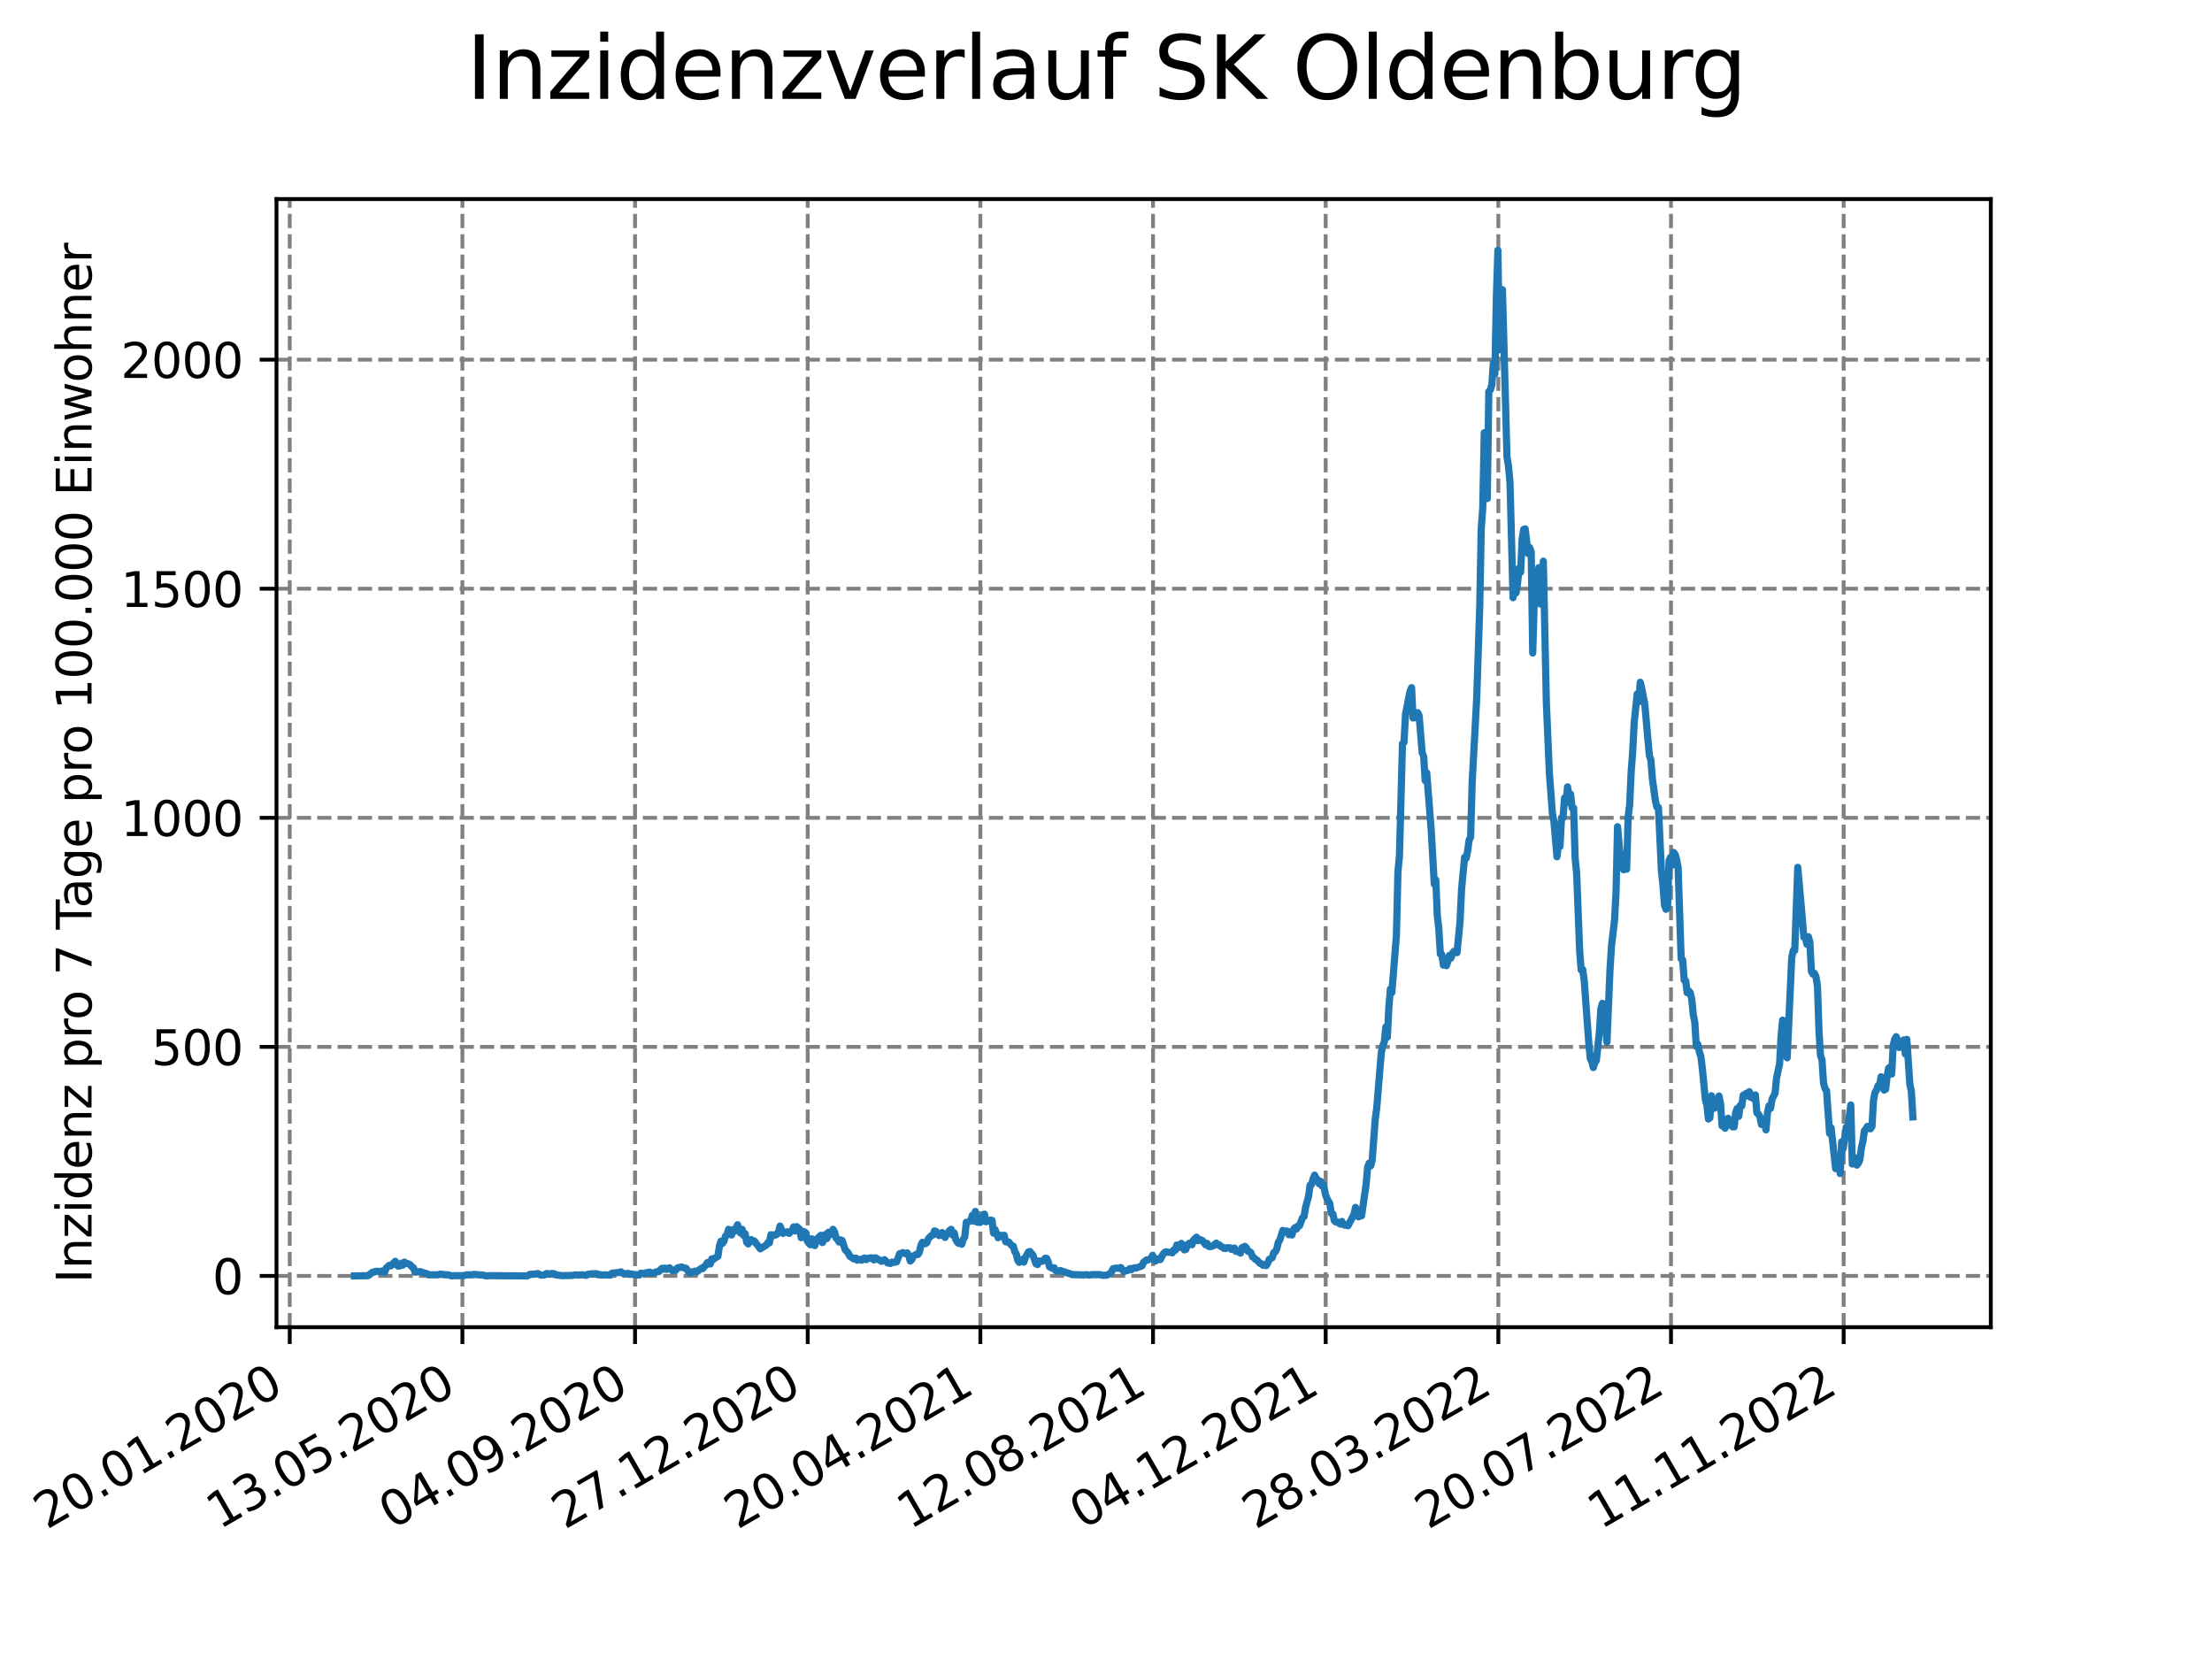<?xml version="1.0" encoding="utf-8" standalone="no"?>
<!DOCTYPE svg PUBLIC "-//W3C//DTD SVG 1.1//EN"
  "http://www.w3.org/Graphics/SVG/1.1/DTD/svg11.dtd">
<svg xmlns:xlink="http://www.w3.org/1999/xlink" width="460.8pt" height="345.6pt" viewBox="0 0 460.8 345.6" xmlns="http://www.w3.org/2000/svg" version="1.1">
 <defs>
  <style type="text/css">*{stroke-linejoin: round; stroke-linecap: butt}</style>
 </defs>
 <g id="figure_1">
  <g id="patch_1">
   <path d="M 0 345.6 
L 460.8 345.6 
L 460.8 0 
L 0 0 
z
" style="fill: #ffffff"/>
  </g>
  <g id="axes_1">
   <g id="patch_2">
    <path d="M 57.6 276.48 
L 414.72 276.48 
L 414.72 41.472 
L 57.6 41.472 
z
" style="fill: #ffffff"/>
   </g>
   <g id="matplotlib.axis_1">
    <g id="xtick_1">
     <g id="line2d_1">
      <path d="M 60.358 276.48 
L 60.358 41.472 
" clip-path="url(#p1393f51e3b)" style="fill: none; stroke-dasharray: 2.96,1.28; stroke-dashoffset: 0; stroke: #808080; stroke-width: 0.8"/>
     </g>
     <g id="line2d_2">
      <defs>
       <path id="m8b526028b4" d="M 0 0 
L 0 3.5 
" style="stroke: #000000; stroke-width: 0.8"/>
      </defs>
      <g>
       <use xlink:href="#m8b526028b4" x="60.358" y="276.48" style="stroke: #000000; stroke-width: 0.8"/>
      </g>
     </g>
     <g id="text_1">
      <!-- 20.01.2020 -->
      <g transform="translate(9.733 318.689) rotate(-30) scale(0.1 -0.1)">
       <defs>
        <path id="DejaVuSans-32" d="M 1228 531 
L 3431 531 
L 3431 0 
L 469 0 
L 469 531 
Q 828 903 1448 1529 
Q 2069 2156 2228 2338 
Q 2531 2678 2651 2914 
Q 2772 3150 2772 3378 
Q 2772 3750 2511 3984 
Q 2250 4219 1831 4219 
Q 1534 4219 1204 4116 
Q 875 4013 500 3803 
L 500 4441 
Q 881 4594 1212 4672 
Q 1544 4750 1819 4750 
Q 2544 4750 2975 4387 
Q 3406 4025 3406 3419 
Q 3406 3131 3298 2873 
Q 3191 2616 2906 2266 
Q 2828 2175 2409 1742 
Q 1991 1309 1228 531 
z
" transform="scale(0.016)"/>
        <path id="DejaVuSans-30" d="M 2034 4250 
Q 1547 4250 1301 3770 
Q 1056 3291 1056 2328 
Q 1056 1369 1301 889 
Q 1547 409 2034 409 
Q 2525 409 2770 889 
Q 3016 1369 3016 2328 
Q 3016 3291 2770 3770 
Q 2525 4250 2034 4250 
z
M 2034 4750 
Q 2819 4750 3233 4129 
Q 3647 3509 3647 2328 
Q 3647 1150 3233 529 
Q 2819 -91 2034 -91 
Q 1250 -91 836 529 
Q 422 1150 422 2328 
Q 422 3509 836 4129 
Q 1250 4750 2034 4750 
z
" transform="scale(0.016)"/>
        <path id="DejaVuSans-2e" d="M 684 794 
L 1344 794 
L 1344 0 
L 684 0 
L 684 794 
z
" transform="scale(0.016)"/>
        <path id="DejaVuSans-31" d="M 794 531 
L 1825 531 
L 1825 4091 
L 703 3866 
L 703 4441 
L 1819 4666 
L 2450 4666 
L 2450 531 
L 3481 531 
L 3481 0 
L 794 0 
L 794 531 
z
" transform="scale(0.016)"/>
       </defs>
       <use xlink:href="#DejaVuSans-32"/>
       <use xlink:href="#DejaVuSans-30" x="63.623"/>
       <use xlink:href="#DejaVuSans-2e" x="127.246"/>
       <use xlink:href="#DejaVuSans-30" x="159.033"/>
       <use xlink:href="#DejaVuSans-31" x="222.656"/>
       <use xlink:href="#DejaVuSans-2e" x="286.279"/>
       <use xlink:href="#DejaVuSans-32" x="318.066"/>
       <use xlink:href="#DejaVuSans-30" x="381.689"/>
       <use xlink:href="#DejaVuSans-32" x="445.312"/>
       <use xlink:href="#DejaVuSans-30" x="508.936"/>
      </g>
     </g>
    </g>
    <g id="xtick_2">
     <g id="line2d_3">
      <path d="M 96.326 276.48 
L 96.326 41.472 
" clip-path="url(#p1393f51e3b)" style="fill: none; stroke-dasharray: 2.96,1.28; stroke-dashoffset: 0; stroke: #808080; stroke-width: 0.8"/>
     </g>
     <g id="line2d_4">
      <g>
       <use xlink:href="#m8b526028b4" x="96.326" y="276.48" style="stroke: #000000; stroke-width: 0.8"/>
      </g>
     </g>
     <g id="text_2">
      <!-- 13.05.2020 -->
      <g transform="translate(45.7 318.689) rotate(-30) scale(0.1 -0.1)">
       <defs>
        <path id="DejaVuSans-33" d="M 2597 2516 
Q 3050 2419 3304 2112 
Q 3559 1806 3559 1356 
Q 3559 666 3084 287 
Q 2609 -91 1734 -91 
Q 1441 -91 1130 -33 
Q 819 25 488 141 
L 488 750 
Q 750 597 1062 519 
Q 1375 441 1716 441 
Q 2309 441 2620 675 
Q 2931 909 2931 1356 
Q 2931 1769 2642 2001 
Q 2353 2234 1838 2234 
L 1294 2234 
L 1294 2753 
L 1863 2753 
Q 2328 2753 2575 2939 
Q 2822 3125 2822 3475 
Q 2822 3834 2567 4026 
Q 2313 4219 1838 4219 
Q 1578 4219 1281 4162 
Q 984 4106 628 3988 
L 628 4550 
Q 988 4650 1302 4700 
Q 1616 4750 1894 4750 
Q 2613 4750 3031 4423 
Q 3450 4097 3450 3541 
Q 3450 3153 3228 2886 
Q 3006 2619 2597 2516 
z
" transform="scale(0.016)"/>
        <path id="DejaVuSans-35" d="M 691 4666 
L 3169 4666 
L 3169 4134 
L 1269 4134 
L 1269 2991 
Q 1406 3038 1543 3061 
Q 1681 3084 1819 3084 
Q 2600 3084 3056 2656 
Q 3513 2228 3513 1497 
Q 3513 744 3044 326 
Q 2575 -91 1722 -91 
Q 1428 -91 1123 -41 
Q 819 9 494 109 
L 494 744 
Q 775 591 1075 516 
Q 1375 441 1709 441 
Q 2250 441 2565 725 
Q 2881 1009 2881 1497 
Q 2881 1984 2565 2268 
Q 2250 2553 1709 2553 
Q 1456 2553 1204 2497 
Q 953 2441 691 2322 
L 691 4666 
z
" transform="scale(0.016)"/>
       </defs>
       <use xlink:href="#DejaVuSans-31"/>
       <use xlink:href="#DejaVuSans-33" x="63.623"/>
       <use xlink:href="#DejaVuSans-2e" x="127.246"/>
       <use xlink:href="#DejaVuSans-30" x="159.033"/>
       <use xlink:href="#DejaVuSans-35" x="222.656"/>
       <use xlink:href="#DejaVuSans-2e" x="286.279"/>
       <use xlink:href="#DejaVuSans-32" x="318.066"/>
       <use xlink:href="#DejaVuSans-30" x="381.689"/>
       <use xlink:href="#DejaVuSans-32" x="445.312"/>
       <use xlink:href="#DejaVuSans-30" x="508.936"/>
      </g>
     </g>
    </g>
    <g id="xtick_3">
     <g id="line2d_5">
      <path d="M 132.293 276.48 
L 132.293 41.472 
" clip-path="url(#p1393f51e3b)" style="fill: none; stroke-dasharray: 2.96,1.28; stroke-dashoffset: 0; stroke: #808080; stroke-width: 0.8"/>
     </g>
     <g id="line2d_6">
      <g>
       <use xlink:href="#m8b526028b4" x="132.293" y="276.48" style="stroke: #000000; stroke-width: 0.8"/>
      </g>
     </g>
     <g id="text_3">
      <!-- 04.09.2020 -->
      <g transform="translate(81.668 318.689) rotate(-30) scale(0.1 -0.1)">
       <defs>
        <path id="DejaVuSans-34" d="M 2419 4116 
L 825 1625 
L 2419 1625 
L 2419 4116 
z
M 2253 4666 
L 3047 4666 
L 3047 1625 
L 3713 1625 
L 3713 1100 
L 3047 1100 
L 3047 0 
L 2419 0 
L 2419 1100 
L 313 1100 
L 313 1709 
L 2253 4666 
z
" transform="scale(0.016)"/>
        <path id="DejaVuSans-39" d="M 703 97 
L 703 672 
Q 941 559 1184 500 
Q 1428 441 1663 441 
Q 2288 441 2617 861 
Q 2947 1281 2994 2138 
Q 2813 1869 2534 1725 
Q 2256 1581 1919 1581 
Q 1219 1581 811 2004 
Q 403 2428 403 3163 
Q 403 3881 828 4315 
Q 1253 4750 1959 4750 
Q 2769 4750 3195 4129 
Q 3622 3509 3622 2328 
Q 3622 1225 3098 567 
Q 2575 -91 1691 -91 
Q 1453 -91 1209 -44 
Q 966 3 703 97 
z
M 1959 2075 
Q 2384 2075 2632 2365 
Q 2881 2656 2881 3163 
Q 2881 3666 2632 3958 
Q 2384 4250 1959 4250 
Q 1534 4250 1286 3958 
Q 1038 3666 1038 3163 
Q 1038 2656 1286 2365 
Q 1534 2075 1959 2075 
z
" transform="scale(0.016)"/>
       </defs>
       <use xlink:href="#DejaVuSans-30"/>
       <use xlink:href="#DejaVuSans-34" x="63.623"/>
       <use xlink:href="#DejaVuSans-2e" x="127.246"/>
       <use xlink:href="#DejaVuSans-30" x="159.033"/>
       <use xlink:href="#DejaVuSans-39" x="222.656"/>
       <use xlink:href="#DejaVuSans-2e" x="286.279"/>
       <use xlink:href="#DejaVuSans-32" x="318.066"/>
       <use xlink:href="#DejaVuSans-30" x="381.689"/>
       <use xlink:href="#DejaVuSans-32" x="445.312"/>
       <use xlink:href="#DejaVuSans-30" x="508.936"/>
      </g>
     </g>
    </g>
    <g id="xtick_4">
     <g id="line2d_7">
      <path d="M 168.261 276.48 
L 168.261 41.472 
" clip-path="url(#p1393f51e3b)" style="fill: none; stroke-dasharray: 2.96,1.28; stroke-dashoffset: 0; stroke: #808080; stroke-width: 0.8"/>
     </g>
     <g id="line2d_8">
      <g>
       <use xlink:href="#m8b526028b4" x="168.261" y="276.48" style="stroke: #000000; stroke-width: 0.8"/>
      </g>
     </g>
     <g id="text_4">
      <!-- 27.12.2020 -->
      <g transform="translate(117.636 318.689) rotate(-30) scale(0.1 -0.1)">
       <defs>
        <path id="DejaVuSans-37" d="M 525 4666 
L 3525 4666 
L 3525 4397 
L 1831 0 
L 1172 0 
L 2766 4134 
L 525 4134 
L 525 4666 
z
" transform="scale(0.016)"/>
       </defs>
       <use xlink:href="#DejaVuSans-32"/>
       <use xlink:href="#DejaVuSans-37" x="63.623"/>
       <use xlink:href="#DejaVuSans-2e" x="127.246"/>
       <use xlink:href="#DejaVuSans-31" x="159.033"/>
       <use xlink:href="#DejaVuSans-32" x="222.656"/>
       <use xlink:href="#DejaVuSans-2e" x="286.279"/>
       <use xlink:href="#DejaVuSans-32" x="318.066"/>
       <use xlink:href="#DejaVuSans-30" x="381.689"/>
       <use xlink:href="#DejaVuSans-32" x="445.312"/>
       <use xlink:href="#DejaVuSans-30" x="508.936"/>
      </g>
     </g>
    </g>
    <g id="xtick_5">
     <g id="line2d_9">
      <path d="M 204.228 276.48 
L 204.228 41.472 
" clip-path="url(#p1393f51e3b)" style="fill: none; stroke-dasharray: 2.96,1.28; stroke-dashoffset: 0; stroke: #808080; stroke-width: 0.8"/>
     </g>
     <g id="line2d_10">
      <g>
       <use xlink:href="#m8b526028b4" x="204.228" y="276.48" style="stroke: #000000; stroke-width: 0.8"/>
      </g>
     </g>
     <g id="text_5">
      <!-- 20.04.2021 -->
      <g transform="translate(153.603 318.689) rotate(-30) scale(0.1 -0.1)">
       <use xlink:href="#DejaVuSans-32"/>
       <use xlink:href="#DejaVuSans-30" x="63.623"/>
       <use xlink:href="#DejaVuSans-2e" x="127.246"/>
       <use xlink:href="#DejaVuSans-30" x="159.033"/>
       <use xlink:href="#DejaVuSans-34" x="222.656"/>
       <use xlink:href="#DejaVuSans-2e" x="286.279"/>
       <use xlink:href="#DejaVuSans-32" x="318.066"/>
       <use xlink:href="#DejaVuSans-30" x="381.689"/>
       <use xlink:href="#DejaVuSans-32" x="445.312"/>
       <use xlink:href="#DejaVuSans-31" x="508.936"/>
      </g>
     </g>
    </g>
    <g id="xtick_6">
     <g id="line2d_11">
      <path d="M 240.196 276.48 
L 240.196 41.472 
" clip-path="url(#p1393f51e3b)" style="fill: none; stroke-dasharray: 2.96,1.28; stroke-dashoffset: 0; stroke: #808080; stroke-width: 0.8"/>
     </g>
     <g id="line2d_12">
      <g>
       <use xlink:href="#m8b526028b4" x="240.196" y="276.48" style="stroke: #000000; stroke-width: 0.8"/>
      </g>
     </g>
     <g id="text_6">
      <!-- 12.08.2021 -->
      <g transform="translate(189.571 318.689) rotate(-30) scale(0.1 -0.1)">
       <defs>
        <path id="DejaVuSans-38" d="M 2034 2216 
Q 1584 2216 1326 1975 
Q 1069 1734 1069 1313 
Q 1069 891 1326 650 
Q 1584 409 2034 409 
Q 2484 409 2743 651 
Q 3003 894 3003 1313 
Q 3003 1734 2745 1975 
Q 2488 2216 2034 2216 
z
M 1403 2484 
Q 997 2584 770 2862 
Q 544 3141 544 3541 
Q 544 4100 942 4425 
Q 1341 4750 2034 4750 
Q 2731 4750 3128 4425 
Q 3525 4100 3525 3541 
Q 3525 3141 3298 2862 
Q 3072 2584 2669 2484 
Q 3125 2378 3379 2068 
Q 3634 1759 3634 1313 
Q 3634 634 3220 271 
Q 2806 -91 2034 -91 
Q 1263 -91 848 271 
Q 434 634 434 1313 
Q 434 1759 690 2068 
Q 947 2378 1403 2484 
z
M 1172 3481 
Q 1172 3119 1398 2916 
Q 1625 2713 2034 2713 
Q 2441 2713 2670 2916 
Q 2900 3119 2900 3481 
Q 2900 3844 2670 4047 
Q 2441 4250 2034 4250 
Q 1625 4250 1398 4047 
Q 1172 3844 1172 3481 
z
" transform="scale(0.016)"/>
       </defs>
       <use xlink:href="#DejaVuSans-31"/>
       <use xlink:href="#DejaVuSans-32" x="63.623"/>
       <use xlink:href="#DejaVuSans-2e" x="127.246"/>
       <use xlink:href="#DejaVuSans-30" x="159.033"/>
       <use xlink:href="#DejaVuSans-38" x="222.656"/>
       <use xlink:href="#DejaVuSans-2e" x="286.279"/>
       <use xlink:href="#DejaVuSans-32" x="318.066"/>
       <use xlink:href="#DejaVuSans-30" x="381.689"/>
       <use xlink:href="#DejaVuSans-32" x="445.312"/>
       <use xlink:href="#DejaVuSans-31" x="508.936"/>
      </g>
     </g>
    </g>
    <g id="xtick_7">
     <g id="line2d_13">
      <path d="M 276.163 276.48 
L 276.163 41.472 
" clip-path="url(#p1393f51e3b)" style="fill: none; stroke-dasharray: 2.96,1.28; stroke-dashoffset: 0; stroke: #808080; stroke-width: 0.8"/>
     </g>
     <g id="line2d_14">
      <g>
       <use xlink:href="#m8b526028b4" x="276.163" y="276.48" style="stroke: #000000; stroke-width: 0.8"/>
      </g>
     </g>
     <g id="text_7">
      <!-- 04.12.2021 -->
      <g transform="translate(225.538 318.689) rotate(-30) scale(0.1 -0.1)">
       <use xlink:href="#DejaVuSans-30"/>
       <use xlink:href="#DejaVuSans-34" x="63.623"/>
       <use xlink:href="#DejaVuSans-2e" x="127.246"/>
       <use xlink:href="#DejaVuSans-31" x="159.033"/>
       <use xlink:href="#DejaVuSans-32" x="222.656"/>
       <use xlink:href="#DejaVuSans-2e" x="286.279"/>
       <use xlink:href="#DejaVuSans-32" x="318.066"/>
       <use xlink:href="#DejaVuSans-30" x="381.689"/>
       <use xlink:href="#DejaVuSans-32" x="445.312"/>
       <use xlink:href="#DejaVuSans-31" x="508.936"/>
      </g>
     </g>
    </g>
    <g id="xtick_8">
     <g id="line2d_15">
      <path d="M 312.131 276.48 
L 312.131 41.472 
" clip-path="url(#p1393f51e3b)" style="fill: none; stroke-dasharray: 2.96,1.28; stroke-dashoffset: 0; stroke: #808080; stroke-width: 0.8"/>
     </g>
     <g id="line2d_16">
      <g>
       <use xlink:href="#m8b526028b4" x="312.131" y="276.48" style="stroke: #000000; stroke-width: 0.8"/>
      </g>
     </g>
     <g id="text_8">
      <!-- 28.03.2022 -->
      <g transform="translate(261.506 318.689) rotate(-30) scale(0.1 -0.1)">
       <use xlink:href="#DejaVuSans-32"/>
       <use xlink:href="#DejaVuSans-38" x="63.623"/>
       <use xlink:href="#DejaVuSans-2e" x="127.246"/>
       <use xlink:href="#DejaVuSans-30" x="159.033"/>
       <use xlink:href="#DejaVuSans-33" x="222.656"/>
       <use xlink:href="#DejaVuSans-2e" x="286.279"/>
       <use xlink:href="#DejaVuSans-32" x="318.066"/>
       <use xlink:href="#DejaVuSans-30" x="381.689"/>
       <use xlink:href="#DejaVuSans-32" x="445.312"/>
       <use xlink:href="#DejaVuSans-32" x="508.936"/>
      </g>
     </g>
    </g>
    <g id="xtick_9">
     <g id="line2d_17">
      <path d="M 348.099 276.48 
L 348.099 41.472 
" clip-path="url(#p1393f51e3b)" style="fill: none; stroke-dasharray: 2.96,1.28; stroke-dashoffset: 0; stroke: #808080; stroke-width: 0.8"/>
     </g>
     <g id="line2d_18">
      <g>
       <use xlink:href="#m8b526028b4" x="348.099" y="276.48" style="stroke: #000000; stroke-width: 0.8"/>
      </g>
     </g>
     <g id="text_9">
      <!-- 20.07.2022 -->
      <g transform="translate(297.473 318.689) rotate(-30) scale(0.1 -0.1)">
       <use xlink:href="#DejaVuSans-32"/>
       <use xlink:href="#DejaVuSans-30" x="63.623"/>
       <use xlink:href="#DejaVuSans-2e" x="127.246"/>
       <use xlink:href="#DejaVuSans-30" x="159.033"/>
       <use xlink:href="#DejaVuSans-37" x="222.656"/>
       <use xlink:href="#DejaVuSans-2e" x="286.279"/>
       <use xlink:href="#DejaVuSans-32" x="318.066"/>
       <use xlink:href="#DejaVuSans-30" x="381.689"/>
       <use xlink:href="#DejaVuSans-32" x="445.312"/>
       <use xlink:href="#DejaVuSans-32" x="508.936"/>
      </g>
     </g>
    </g>
    <g id="xtick_10">
     <g id="line2d_19">
      <path d="M 384.066 276.48 
L 384.066 41.472 
" clip-path="url(#p1393f51e3b)" style="fill: none; stroke-dasharray: 2.96,1.28; stroke-dashoffset: 0; stroke: #808080; stroke-width: 0.8"/>
     </g>
     <g id="line2d_20">
      <g>
       <use xlink:href="#m8b526028b4" x="384.066" y="276.48" style="stroke: #000000; stroke-width: 0.8"/>
      </g>
     </g>
     <g id="text_10">
      <!-- 11.11.2022 -->
      <g transform="translate(333.441 318.689) rotate(-30) scale(0.1 -0.1)">
       <use xlink:href="#DejaVuSans-31"/>
       <use xlink:href="#DejaVuSans-31" x="63.623"/>
       <use xlink:href="#DejaVuSans-2e" x="127.246"/>
       <use xlink:href="#DejaVuSans-31" x="159.033"/>
       <use xlink:href="#DejaVuSans-31" x="222.656"/>
       <use xlink:href="#DejaVuSans-2e" x="286.279"/>
       <use xlink:href="#DejaVuSans-32" x="318.066"/>
       <use xlink:href="#DejaVuSans-30" x="381.689"/>
       <use xlink:href="#DejaVuSans-32" x="445.312"/>
       <use xlink:href="#DejaVuSans-32" x="508.936"/>
      </g>
     </g>
    </g>
   </g>
   <g id="matplotlib.axis_2">
    <g id="ytick_1">
     <g id="line2d_21">
      <path d="M 57.6 265.798 
L 414.72 265.798 
" clip-path="url(#p1393f51e3b)" style="fill: none; stroke-dasharray: 2.96,1.28; stroke-dashoffset: 0; stroke: #808080; stroke-width: 0.8"/>
     </g>
     <g id="line2d_22">
      <defs>
       <path id="m880b741f96" d="M 0 0 
L -3.5 0 
" style="stroke: #000000; stroke-width: 0.8"/>
      </defs>
      <g>
       <use xlink:href="#m880b741f96" x="57.6" y="265.798" style="stroke: #000000; stroke-width: 0.8"/>
      </g>
     </g>
     <g id="text_11">
      <!-- 0 -->
      <g transform="translate(44.237 269.597) scale(0.1 -0.1)">
       <use xlink:href="#DejaVuSans-30"/>
      </g>
     </g>
    </g>
    <g id="ytick_2">
     <g id="line2d_23">
      <path d="M 57.6 218.08 
L 414.72 218.08 
" clip-path="url(#p1393f51e3b)" style="fill: none; stroke-dasharray: 2.96,1.28; stroke-dashoffset: 0; stroke: #808080; stroke-width: 0.8"/>
     </g>
     <g id="line2d_24">
      <g>
       <use xlink:href="#m880b741f96" x="57.6" y="218.08" style="stroke: #000000; stroke-width: 0.8"/>
      </g>
     </g>
     <g id="text_12">
      <!-- 500 -->
      <g transform="translate(31.512 221.879) scale(0.1 -0.1)">
       <use xlink:href="#DejaVuSans-35"/>
       <use xlink:href="#DejaVuSans-30" x="63.623"/>
       <use xlink:href="#DejaVuSans-30" x="127.246"/>
      </g>
     </g>
    </g>
    <g id="ytick_3">
     <g id="line2d_25">
      <path d="M 57.6 170.363 
L 414.72 170.363 
" clip-path="url(#p1393f51e3b)" style="fill: none; stroke-dasharray: 2.96,1.28; stroke-dashoffset: 0; stroke: #808080; stroke-width: 0.8"/>
     </g>
     <g id="line2d_26">
      <g>
       <use xlink:href="#m880b741f96" x="57.6" y="170.363" style="stroke: #000000; stroke-width: 0.8"/>
      </g>
     </g>
     <g id="text_13">
      <!-- 1000 -->
      <g transform="translate(25.15 174.162) scale(0.1 -0.1)">
       <use xlink:href="#DejaVuSans-31"/>
       <use xlink:href="#DejaVuSans-30" x="63.623"/>
       <use xlink:href="#DejaVuSans-30" x="127.246"/>
       <use xlink:href="#DejaVuSans-30" x="190.869"/>
      </g>
     </g>
    </g>
    <g id="ytick_4">
     <g id="line2d_27">
      <path d="M 57.6 122.645 
L 414.72 122.645 
" clip-path="url(#p1393f51e3b)" style="fill: none; stroke-dasharray: 2.96,1.28; stroke-dashoffset: 0; stroke: #808080; stroke-width: 0.8"/>
     </g>
     <g id="line2d_28">
      <g>
       <use xlink:href="#m880b741f96" x="57.6" y="122.645" style="stroke: #000000; stroke-width: 0.8"/>
      </g>
     </g>
     <g id="text_14">
      <!-- 1500 -->
      <g transform="translate(25.15 126.444) scale(0.1 -0.1)">
       <use xlink:href="#DejaVuSans-31"/>
       <use xlink:href="#DejaVuSans-35" x="63.623"/>
       <use xlink:href="#DejaVuSans-30" x="127.246"/>
       <use xlink:href="#DejaVuSans-30" x="190.869"/>
      </g>
     </g>
    </g>
    <g id="ytick_5">
     <g id="line2d_29">
      <path d="M 57.6 74.927 
L 414.72 74.927 
" clip-path="url(#p1393f51e3b)" style="fill: none; stroke-dasharray: 2.96,1.28; stroke-dashoffset: 0; stroke: #808080; stroke-width: 0.8"/>
     </g>
     <g id="line2d_30">
      <g>
       <use xlink:href="#m880b741f96" x="57.6" y="74.927" style="stroke: #000000; stroke-width: 0.8"/>
      </g>
     </g>
     <g id="text_15">
      <!-- 2000 -->
      <g transform="translate(25.15 78.727) scale(0.1 -0.1)">
       <use xlink:href="#DejaVuSans-32"/>
       <use xlink:href="#DejaVuSans-30" x="63.623"/>
       <use xlink:href="#DejaVuSans-30" x="127.246"/>
       <use xlink:href="#DejaVuSans-30" x="190.869"/>
      </g>
     </g>
    </g>
    <g id="text_16">
     <!-- Inzidenz pro 7 Tage pro 100.000 Einwohner -->
     <g transform="translate(19.07 267.301) rotate(-90) scale(0.1 -0.1)">
      <defs>
       <path id="DejaVuSans-49" d="M 628 4666 
L 1259 4666 
L 1259 0 
L 628 0 
L 628 4666 
z
" transform="scale(0.016)"/>
       <path id="DejaVuSans-6e" d="M 3513 2113 
L 3513 0 
L 2938 0 
L 2938 2094 
Q 2938 2591 2744 2837 
Q 2550 3084 2163 3084 
Q 1697 3084 1428 2787 
Q 1159 2491 1159 1978 
L 1159 0 
L 581 0 
L 581 3500 
L 1159 3500 
L 1159 2956 
Q 1366 3272 1645 3428 
Q 1925 3584 2291 3584 
Q 2894 3584 3203 3211 
Q 3513 2838 3513 2113 
z
" transform="scale(0.016)"/>
       <path id="DejaVuSans-7a" d="M 353 3500 
L 3084 3500 
L 3084 2975 
L 922 459 
L 3084 459 
L 3084 0 
L 275 0 
L 275 525 
L 2438 3041 
L 353 3041 
L 353 3500 
z
" transform="scale(0.016)"/>
       <path id="DejaVuSans-69" d="M 603 3500 
L 1178 3500 
L 1178 0 
L 603 0 
L 603 3500 
z
M 603 4863 
L 1178 4863 
L 1178 4134 
L 603 4134 
L 603 4863 
z
" transform="scale(0.016)"/>
       <path id="DejaVuSans-64" d="M 2906 2969 
L 2906 4863 
L 3481 4863 
L 3481 0 
L 2906 0 
L 2906 525 
Q 2725 213 2448 61 
Q 2172 -91 1784 -91 
Q 1150 -91 751 415 
Q 353 922 353 1747 
Q 353 2572 751 3078 
Q 1150 3584 1784 3584 
Q 2172 3584 2448 3432 
Q 2725 3281 2906 2969 
z
M 947 1747 
Q 947 1113 1208 752 
Q 1469 391 1925 391 
Q 2381 391 2643 752 
Q 2906 1113 2906 1747 
Q 2906 2381 2643 2742 
Q 2381 3103 1925 3103 
Q 1469 3103 1208 2742 
Q 947 2381 947 1747 
z
" transform="scale(0.016)"/>
       <path id="DejaVuSans-65" d="M 3597 1894 
L 3597 1613 
L 953 1613 
Q 991 1019 1311 708 
Q 1631 397 2203 397 
Q 2534 397 2845 478 
Q 3156 559 3463 722 
L 3463 178 
Q 3153 47 2828 -22 
Q 2503 -91 2169 -91 
Q 1331 -91 842 396 
Q 353 884 353 1716 
Q 353 2575 817 3079 
Q 1281 3584 2069 3584 
Q 2775 3584 3186 3129 
Q 3597 2675 3597 1894 
z
M 3022 2063 
Q 3016 2534 2758 2815 
Q 2500 3097 2075 3097 
Q 1594 3097 1305 2825 
Q 1016 2553 972 2059 
L 3022 2063 
z
" transform="scale(0.016)"/>
       <path id="DejaVuSans-20" transform="scale(0.016)"/>
       <path id="DejaVuSans-70" d="M 1159 525 
L 1159 -1331 
L 581 -1331 
L 581 3500 
L 1159 3500 
L 1159 2969 
Q 1341 3281 1617 3432 
Q 1894 3584 2278 3584 
Q 2916 3584 3314 3078 
Q 3713 2572 3713 1747 
Q 3713 922 3314 415 
Q 2916 -91 2278 -91 
Q 1894 -91 1617 61 
Q 1341 213 1159 525 
z
M 3116 1747 
Q 3116 2381 2855 2742 
Q 2594 3103 2138 3103 
Q 1681 3103 1420 2742 
Q 1159 2381 1159 1747 
Q 1159 1113 1420 752 
Q 1681 391 2138 391 
Q 2594 391 2855 752 
Q 3116 1113 3116 1747 
z
" transform="scale(0.016)"/>
       <path id="DejaVuSans-72" d="M 2631 2963 
Q 2534 3019 2420 3045 
Q 2306 3072 2169 3072 
Q 1681 3072 1420 2755 
Q 1159 2438 1159 1844 
L 1159 0 
L 581 0 
L 581 3500 
L 1159 3500 
L 1159 2956 
Q 1341 3275 1631 3429 
Q 1922 3584 2338 3584 
Q 2397 3584 2469 3576 
Q 2541 3569 2628 3553 
L 2631 2963 
z
" transform="scale(0.016)"/>
       <path id="DejaVuSans-6f" d="M 1959 3097 
Q 1497 3097 1228 2736 
Q 959 2375 959 1747 
Q 959 1119 1226 758 
Q 1494 397 1959 397 
Q 2419 397 2687 759 
Q 2956 1122 2956 1747 
Q 2956 2369 2687 2733 
Q 2419 3097 1959 3097 
z
M 1959 3584 
Q 2709 3584 3137 3096 
Q 3566 2609 3566 1747 
Q 3566 888 3137 398 
Q 2709 -91 1959 -91 
Q 1206 -91 779 398 
Q 353 888 353 1747 
Q 353 2609 779 3096 
Q 1206 3584 1959 3584 
z
" transform="scale(0.016)"/>
       <path id="DejaVuSans-54" d="M -19 4666 
L 3928 4666 
L 3928 4134 
L 2272 4134 
L 2272 0 
L 1638 0 
L 1638 4134 
L -19 4134 
L -19 4666 
z
" transform="scale(0.016)"/>
       <path id="DejaVuSans-61" d="M 2194 1759 
Q 1497 1759 1228 1600 
Q 959 1441 959 1056 
Q 959 750 1161 570 
Q 1363 391 1709 391 
Q 2188 391 2477 730 
Q 2766 1069 2766 1631 
L 2766 1759 
L 2194 1759 
z
M 3341 1997 
L 3341 0 
L 2766 0 
L 2766 531 
Q 2569 213 2275 61 
Q 1981 -91 1556 -91 
Q 1019 -91 701 211 
Q 384 513 384 1019 
Q 384 1609 779 1909 
Q 1175 2209 1959 2209 
L 2766 2209 
L 2766 2266 
Q 2766 2663 2505 2880 
Q 2244 3097 1772 3097 
Q 1472 3097 1187 3025 
Q 903 2953 641 2809 
L 641 3341 
Q 956 3463 1253 3523 
Q 1550 3584 1831 3584 
Q 2591 3584 2966 3190 
Q 3341 2797 3341 1997 
z
" transform="scale(0.016)"/>
       <path id="DejaVuSans-67" d="M 2906 1791 
Q 2906 2416 2648 2759 
Q 2391 3103 1925 3103 
Q 1463 3103 1205 2759 
Q 947 2416 947 1791 
Q 947 1169 1205 825 
Q 1463 481 1925 481 
Q 2391 481 2648 825 
Q 2906 1169 2906 1791 
z
M 3481 434 
Q 3481 -459 3084 -895 
Q 2688 -1331 1869 -1331 
Q 1566 -1331 1297 -1286 
Q 1028 -1241 775 -1147 
L 775 -588 
Q 1028 -725 1275 -790 
Q 1522 -856 1778 -856 
Q 2344 -856 2625 -561 
Q 2906 -266 2906 331 
L 2906 616 
Q 2728 306 2450 153 
Q 2172 0 1784 0 
Q 1141 0 747 490 
Q 353 981 353 1791 
Q 353 2603 747 3093 
Q 1141 3584 1784 3584 
Q 2172 3584 2450 3431 
Q 2728 3278 2906 2969 
L 2906 3500 
L 3481 3500 
L 3481 434 
z
" transform="scale(0.016)"/>
       <path id="DejaVuSans-45" d="M 628 4666 
L 3578 4666 
L 3578 4134 
L 1259 4134 
L 1259 2753 
L 3481 2753 
L 3481 2222 
L 1259 2222 
L 1259 531 
L 3634 531 
L 3634 0 
L 628 0 
L 628 4666 
z
" transform="scale(0.016)"/>
       <path id="DejaVuSans-77" d="M 269 3500 
L 844 3500 
L 1563 769 
L 2278 3500 
L 2956 3500 
L 3675 769 
L 4391 3500 
L 4966 3500 
L 4050 0 
L 3372 0 
L 2619 2869 
L 1863 0 
L 1184 0 
L 269 3500 
z
" transform="scale(0.016)"/>
       <path id="DejaVuSans-68" d="M 3513 2113 
L 3513 0 
L 2938 0 
L 2938 2094 
Q 2938 2591 2744 2837 
Q 2550 3084 2163 3084 
Q 1697 3084 1428 2787 
Q 1159 2491 1159 1978 
L 1159 0 
L 581 0 
L 581 4863 
L 1159 4863 
L 1159 2956 
Q 1366 3272 1645 3428 
Q 1925 3584 2291 3584 
Q 2894 3584 3203 3211 
Q 3513 2838 3513 2113 
z
" transform="scale(0.016)"/>
      </defs>
      <use xlink:href="#DejaVuSans-49"/>
      <use xlink:href="#DejaVuSans-6e" x="29.492"/>
      <use xlink:href="#DejaVuSans-7a" x="92.871"/>
      <use xlink:href="#DejaVuSans-69" x="145.361"/>
      <use xlink:href="#DejaVuSans-64" x="173.145"/>
      <use xlink:href="#DejaVuSans-65" x="236.621"/>
      <use xlink:href="#DejaVuSans-6e" x="298.145"/>
      <use xlink:href="#DejaVuSans-7a" x="361.523"/>
      <use xlink:href="#DejaVuSans-20" x="414.014"/>
      <use xlink:href="#DejaVuSans-70" x="445.801"/>
      <use xlink:href="#DejaVuSans-72" x="509.277"/>
      <use xlink:href="#DejaVuSans-6f" x="548.141"/>
      <use xlink:href="#DejaVuSans-20" x="609.322"/>
      <use xlink:href="#DejaVuSans-37" x="641.109"/>
      <use xlink:href="#DejaVuSans-20" x="704.732"/>
      <use xlink:href="#DejaVuSans-54" x="736.52"/>
      <use xlink:href="#DejaVuSans-61" x="781.104"/>
      <use xlink:href="#DejaVuSans-67" x="842.383"/>
      <use xlink:href="#DejaVuSans-65" x="905.859"/>
      <use xlink:href="#DejaVuSans-20" x="967.383"/>
      <use xlink:href="#DejaVuSans-70" x="999.17"/>
      <use xlink:href="#DejaVuSans-72" x="1062.646"/>
      <use xlink:href="#DejaVuSans-6f" x="1101.51"/>
      <use xlink:href="#DejaVuSans-20" x="1162.691"/>
      <use xlink:href="#DejaVuSans-31" x="1194.479"/>
      <use xlink:href="#DejaVuSans-30" x="1258.102"/>
      <use xlink:href="#DejaVuSans-30" x="1321.725"/>
      <use xlink:href="#DejaVuSans-2e" x="1385.348"/>
      <use xlink:href="#DejaVuSans-30" x="1417.135"/>
      <use xlink:href="#DejaVuSans-30" x="1480.758"/>
      <use xlink:href="#DejaVuSans-30" x="1544.381"/>
      <use xlink:href="#DejaVuSans-20" x="1608.004"/>
      <use xlink:href="#DejaVuSans-45" x="1639.791"/>
      <use xlink:href="#DejaVuSans-69" x="1702.975"/>
      <use xlink:href="#DejaVuSans-6e" x="1730.758"/>
      <use xlink:href="#DejaVuSans-77" x="1794.137"/>
      <use xlink:href="#DejaVuSans-6f" x="1875.924"/>
      <use xlink:href="#DejaVuSans-68" x="1937.105"/>
      <use xlink:href="#DejaVuSans-6e" x="2000.484"/>
      <use xlink:href="#DejaVuSans-65" x="2063.863"/>
      <use xlink:href="#DejaVuSans-72" x="2125.387"/>
     </g>
    </g>
   </g>
   <g id="line2d_31">
    <path d="M 73.833 265.798 
L 76.672 265.741 
L 77.619 265.008 
L 77.934 265.008 
L 78.25 264.838 
L 78.881 264.838 
L 79.196 264.951 
L 79.512 264.782 
L 79.827 265.008 
L 80.143 265.008 
L 80.458 264.161 
L 81.089 263.596 
L 81.405 263.709 
L 82.351 262.75 
L 82.667 263.54 
L 82.982 263.766 
L 83.298 263.709 
L 83.613 263.145 
L 83.929 263.54 
L 84.244 262.919 
L 84.56 263.145 
L 85.191 263.314 
L 85.506 263.54 
L 85.822 263.935 
L 86.137 264.104 
L 86.453 265.008 
L 87.084 264.951 
L 87.399 264.895 
L 87.715 264.951 
L 88.346 265.177 
L 88.977 265.346 
L 89.292 265.572 
L 91.185 265.572 
L 91.817 265.403 
L 92.448 265.516 
L 93.079 265.572 
L 93.394 265.572 
L 94.025 265.798 
L 94.656 265.741 
L 96.549 265.741 
L 97.18 265.572 
L 98.442 265.572 
L 98.758 265.459 
L 99.704 265.572 
L 100.651 265.628 
L 101.282 265.798 
L 101.913 265.741 
L 109.8 265.798 
L 110.431 265.459 
L 111.693 265.403 
L 112.009 265.29 
L 112.64 265.628 
L 113.271 265.628 
L 113.902 265.29 
L 114.217 265.403 
L 114.848 265.29 
L 115.479 265.346 
L 115.795 265.572 
L 117.057 265.741 
L 119.265 265.685 
L 119.896 265.572 
L 120.527 265.628 
L 121.158 265.572 
L 121.474 265.572 
L 122.105 265.685 
L 122.42 265.459 
L 123.367 265.346 
L 124.314 265.346 
L 124.629 265.572 
L 124.945 265.516 
L 125.26 265.628 
L 125.891 265.572 
L 127.153 265.628 
L 127.469 265.233 
L 128.415 265.12 
L 128.731 265.12 
L 129.362 264.951 
L 129.677 265.233 
L 129.993 265.346 
L 130.624 265.29 
L 130.939 265.29 
L 131.255 265.459 
L 131.57 265.403 
L 132.201 265.516 
L 133.148 265.628 
L 133.463 265.233 
L 134.094 265.29 
L 134.725 265.12 
L 135.356 265.008 
L 135.672 265.29 
L 136.934 264.895 
L 137.249 264.895 
L 137.88 264.217 
L 138.196 264.387 
L 138.511 264.161 
L 138.827 264.443 
L 139.458 264.104 
L 140.089 264.725 
L 140.404 264.612 
L 140.72 264.669 
L 141.035 264.217 
L 141.351 264.048 
L 141.666 264.048 
L 141.982 263.935 
L 142.613 264.161 
L 142.928 264.217 
L 143.559 265.12 
L 143.875 265.177 
L 144.19 264.951 
L 144.506 264.951 
L 144.821 264.782 
L 145.137 264.951 
L 146.083 264.217 
L 146.399 264.274 
L 146.714 263.822 
L 147.03 263.596 
L 147.345 263.032 
L 147.661 262.976 
L 147.976 263.314 
L 148.292 262.242 
L 148.607 262.355 
L 148.923 262.072 
L 149.554 261.734 
L 149.869 259.589 
L 150.185 258.573 
L 150.5 259.024 
L 150.816 258.573 
L 151.131 257.5 
L 151.447 257.275 
L 151.762 256.089 
L 152.393 257.275 
L 152.709 256.146 
L 153.024 256.484 
L 153.655 255.13 
L 153.971 256.372 
L 154.286 256.88 
L 154.602 256.089 
L 154.917 257.388 
L 155.233 256.992 
L 155.548 258.799 
L 155.864 259.137 
L 156.495 258.234 
L 156.811 258.629 
L 157.126 258.516 
L 158.388 260.153 
L 159.65 259.363 
L 159.966 258.855 
L 160.281 258.912 
L 160.597 257.218 
L 160.912 257.5 
L 161.228 257.218 
L 161.543 257.275 
L 161.859 257.105 
L 162.174 256.654 
L 162.49 255.412 
L 163.121 256.936 
L 163.436 256.654 
L 163.752 256.71 
L 164.067 256.597 
L 164.383 256.936 
L 165.014 256.315 
L 165.329 255.581 
L 165.645 256.428 
L 165.96 255.525 
L 166.591 256.089 
L 166.907 257.839 
L 167.222 256.541 
L 167.538 256.597 
L 167.853 256.823 
L 168.169 258.516 
L 168.8 259.307 
L 169.115 258.065 
L 169.431 259.194 
L 169.746 259.476 
L 170.062 258.234 
L 171.008 257.331 
L 171.324 258.855 
L 171.639 258.234 
L 171.955 257.162 
L 172.27 258.008 
L 172.586 256.71 
L 172.901 257.049 
L 173.217 257.162 
L 173.532 256.089 
L 173.848 256.654 
L 174.163 257.896 
L 174.479 258.178 
L 174.794 258.742 
L 175.11 258.291 
L 175.425 258.404 
L 176.056 260.323 
L 176.687 261 
L 177.003 261.677 
L 177.949 262.298 
L 178.265 262.072 
L 178.58 262.524 
L 179.211 262.355 
L 179.527 262.524 
L 179.842 262.185 
L 180.158 262.072 
L 180.473 262.411 
L 180.789 262.129 
L 181.104 262.129 
L 181.42 262.016 
L 181.735 262.072 
L 182.051 262.468 
L 182.366 262.016 
L 183.628 262.75 
L 184.259 262.411 
L 184.89 263.088 
L 185.521 263.201 
L 185.837 262.919 
L 186.152 262.976 
L 186.783 262.863 
L 187.414 261.169 
L 187.73 261.113 
L 188.046 260.944 
L 188.677 261.169 
L 188.992 261 
L 189.308 261.508 
L 189.623 262.693 
L 189.939 262.411 
L 190.254 261.677 
L 190.885 261.282 
L 191.201 261.339 
L 191.516 260.887 
L 191.832 259.476 
L 192.147 258.799 
L 192.463 259.081 
L 192.778 259.081 
L 193.094 258.855 
L 193.409 258.008 
L 194.04 257.388 
L 194.356 257.275 
L 194.671 256.428 
L 194.987 256.541 
L 195.618 257.388 
L 195.933 257.275 
L 196.249 256.767 
L 196.88 257.783 
L 197.195 257.049 
L 197.511 256.767 
L 197.826 256.315 
L 198.142 256.089 
L 198.457 257.275 
L 198.773 256.823 
L 199.088 258.178 
L 199.404 258.742 
L 199.719 259.024 
L 200.035 258.912 
L 200.35 259.194 
L 200.666 258.178 
L 200.981 257.67 
L 201.297 254.622 
L 201.612 254.622 
L 202.243 254.283 
L 202.559 253.154 
L 202.874 254.396 
L 203.19 252.364 
L 203.505 254.565 
L 204.136 254.678 
L 204.452 254.452 
L 204.767 253.436 
L 205.083 252.928 
L 205.398 254.509 
L 205.714 254.227 
L 206.029 254.396 
L 206.345 254.17 
L 206.66 254.227 
L 206.976 256.88 
L 207.291 256.146 
L 207.922 257.839 
L 208.238 257.388 
L 208.553 257.331 
L 208.869 257.67 
L 209.184 257.331 
L 209.5 258.686 
L 210.131 258.742 
L 210.762 259.476 
L 211.077 259.589 
L 211.393 260.718 
L 211.708 261.226 
L 212.024 262.58 
L 212.339 262.976 
L 212.655 262.468 
L 212.97 262.355 
L 213.286 262.919 
L 213.601 261.96 
L 214.232 260.831 
L 214.548 260.718 
L 215.179 261.452 
L 215.81 263.258 
L 216.125 263.427 
L 216.441 262.693 
L 217.072 262.75 
L 217.387 262.58 
L 217.703 262.129 
L 218.018 262.129 
L 218.334 262.75 
L 218.649 263.935 
L 219.28 264.217 
L 219.596 264.104 
L 219.911 264.669 
L 220.543 264.838 
L 220.858 264.669 
L 223.382 265.516 
L 225.275 265.572 
L 225.591 265.628 
L 226.222 265.516 
L 226.853 265.628 
L 227.484 265.516 
L 229.061 265.516 
L 229.692 265.685 
L 230.639 265.628 
L 231.27 265.29 
L 231.585 264.895 
L 231.901 264.274 
L 232.532 264.161 
L 233.163 264.217 
L 233.478 264.048 
L 234.109 264.895 
L 234.74 264.669 
L 235.056 264.612 
L 235.371 264.274 
L 235.687 264.5 
L 236.002 264.217 
L 236.318 264.104 
L 236.633 264.161 
L 237.895 263.709 
L 238.211 262.976 
L 238.842 262.468 
L 239.157 262.468 
L 239.788 262.129 
L 240.104 261.508 
L 240.419 262.298 
L 240.735 262.693 
L 241.05 262.355 
L 241.366 262.185 
L 241.681 262.411 
L 242.312 261.226 
L 242.628 260.887 
L 242.943 260.774 
L 243.259 260.887 
L 243.89 260.831 
L 244.205 261 
L 244.521 260.379 
L 244.836 260.436 
L 245.152 259.363 
L 245.783 259.871 
L 246.098 259.024 
L 246.414 259.42 
L 246.729 260.379 
L 247.045 260.266 
L 247.36 259.307 
L 247.676 259.024 
L 247.991 258.912 
L 248.307 259.307 
L 248.622 258.347 
L 249.253 257.726 
L 249.569 258.46 
L 249.884 258.178 
L 250.515 258.46 
L 251.146 259.307 
L 251.462 259.024 
L 251.777 259.645 
L 252.093 259.702 
L 252.724 259.532 
L 253.355 258.968 
L 253.671 259.307 
L 253.986 259.307 
L 254.302 259.645 
L 254.617 259.758 
L 254.933 260.04 
L 255.248 260.097 
L 255.564 259.928 
L 256.195 259.928 
L 256.51 260.266 
L 256.826 260.266 
L 257.141 259.984 
L 257.457 260.661 
L 258.088 260.774 
L 258.403 261.056 
L 258.719 259.928 
L 259.35 259.645 
L 259.665 259.984 
L 259.981 260.661 
L 260.296 260.718 
L 260.612 261 
L 260.927 261.847 
L 261.243 262.016 
L 261.558 262.355 
L 261.874 262.524 
L 262.505 263.201 
L 262.82 263.258 
L 263.136 263.596 
L 263.451 263.54 
L 263.767 263.653 
L 264.082 263.145 
L 264.398 262.355 
L 265.029 262.016 
L 265.344 260.944 
L 265.66 260.774 
L 265.975 260.153 
L 266.291 258.799 
L 266.606 258.291 
L 267.237 256.315 
L 267.553 256.597 
L 267.868 256.428 
L 268.184 256.484 
L 268.499 257.218 
L 268.815 256.88 
L 269.13 257.275 
L 269.446 256.146 
L 269.761 255.751 
L 270.077 256.033 
L 270.392 255.412 
L 270.708 255.356 
L 271.339 253.662 
L 271.654 253.436 
L 271.97 251.517 
L 272.601 249.203 
L 272.916 246.889 
L 273.232 246.719 
L 273.547 245.534 
L 273.863 244.8 
L 274.178 245.478 
L 274.494 245.76 
L 274.809 246.607 
L 275.125 246.099 
L 275.44 247.115 
L 275.756 246.889 
L 276.071 248.695 
L 276.387 249.598 
L 277.018 250.727 
L 277.333 252.759 
L 277.649 252.872 
L 277.964 254.283 
L 278.28 254.565 
L 278.595 254.565 
L 279.226 255.017 
L 279.542 254.452 
L 279.857 255.073 
L 280.173 255.243 
L 280.488 255.13 
L 280.804 255.356 
L 282.066 252.985 
L 282.381 251.517 
L 282.697 252.251 
L 283.012 253.493 
L 283.328 253.154 
L 283.643 253.267 
L 284.59 246.719 
L 284.906 243.107 
L 285.221 242.317 
L 285.537 242.881 
L 285.852 241.696 
L 286.483 233.173 
L 286.799 230.802 
L 287.745 219.344 
L 288.061 217.82 
L 288.376 217.086 
L 288.692 213.925 
L 289.007 216.07 
L 289.323 209.861 
L 289.638 206.023 
L 289.954 206.757 
L 290.9 194.847 
L 291.216 181.639 
L 291.531 178.308 
L 292.162 154.884 
L 292.478 154.658 
L 292.793 148.788 
L 293.74 143.99 
L 294.055 143.256 
L 294.371 149.578 
L 294.686 149.013 
L 295.002 149.521 
L 295.317 148.449 
L 295.633 149.07 
L 296.264 156.803 
L 296.579 157.593 
L 296.895 162.617 
L 297.21 160.98 
L 298.157 173.059 
L 298.788 184.179 
L 299.103 183.275 
L 299.419 190.839 
L 299.734 193.492 
L 300.05 198.741 
L 300.365 198.854 
L 300.681 201.056 
L 300.996 200.717 
L 301.312 201.169 
L 301.627 200.265 
L 301.943 199.024 
L 302.258 199.588 
L 302.574 198.572 
L 302.889 198.177 
L 303.205 198.403 
L 303.52 198.459 
L 304.151 192.024 
L 304.467 185.308 
L 305.098 178.591 
L 305.413 178.816 
L 305.729 177.349 
L 306.044 174.978 
L 306.36 174.414 
L 306.675 163.012 
L 307.622 145.514 
L 308.253 126.548 
L 308.568 110.123 
L 308.884 105.833 
L 309.199 90.142 
L 309.83 103.858 
L 310.146 81.562 
L 310.461 81.223 
L 310.777 80.207 
L 311.092 75.635 
L 311.408 77.893 
L 311.723 61.863 
L 312.039 52.154 
L 312.354 72.869 
L 312.67 63.725 
L 312.985 60.339 
L 313.932 95.222 
L 314.247 97.084 
L 314.563 100.64 
L 315.194 124.516 
L 315.509 122.484 
L 315.825 123.5 
L 316.14 121.412 
L 316.456 118.364 
L 316.772 119.211 
L 317.087 112.324 
L 317.403 110.292 
L 317.718 110.179 
L 318.349 115.316 
L 318.665 114.074 
L 318.98 114.977 
L 319.296 136.031 
L 319.611 125.194 
L 319.927 123.162 
L 320.558 118.251 
L 320.873 125.815 
L 321.189 125.42 
L 321.504 116.896 
L 322.135 146.417 
L 322.766 161.093 
L 323.397 169.503 
L 323.713 171.14 
L 324.344 178.478 
L 324.659 175.825 
L 324.975 176.333 
L 325.29 170.35 
L 325.606 170.35 
L 325.921 166.229 
L 326.237 167.245 
L 326.552 163.915 
L 326.868 165.947 
L 327.183 165.439 
L 327.499 168.318 
L 327.814 168.318 
L 328.13 178.816 
L 328.445 181.921 
L 329.076 198.177 
L 329.392 202.072 
L 329.707 201.959 
L 330.023 204.273 
L 330.969 217.199 
L 331.285 220.529 
L 331.6 221.15 
L 331.916 222.392 
L 332.231 221.376 
L 332.547 220.924 
L 333.178 215.054 
L 333.493 210.143 
L 333.809 209.014 
L 334.124 209.635 
L 334.44 212.232 
L 334.755 217.086 
L 335.386 202.128 
L 335.702 197.048 
L 336.333 191.742 
L 336.648 185.928 
L 336.964 172.212 
L 337.595 179.211 
L 337.91 177.913 
L 338.226 181.187 
L 338.541 179.663 
L 338.857 181.074 
L 339.172 170.18 
L 339.488 167.64 
L 339.803 160.754 
L 340.119 156.634 
L 340.434 150.481 
L 341.065 144.554 
L 341.381 146.191 
L 341.696 142.127 
L 342.012 143.425 
L 342.643 146.756 
L 343.589 157.367 
L 343.905 158.327 
L 344.22 162.222 
L 344.851 166.85 
L 345.167 168.148 
L 345.482 168.205 
L 346.113 181.526 
L 346.429 184.461 
L 346.744 188.581 
L 347.06 189.428 
L 347.375 189.089 
L 347.691 179.324 
L 348.006 178.591 
L 348.322 180.227 
L 348.637 177.575 
L 348.953 177.97 
L 349.269 179.042 
L 349.584 180.735 
L 350.215 199.757 
L 350.531 199.983 
L 350.846 204.16 
L 351.162 204.329 
L 351.477 206.813 
L 351.793 206.418 
L 352.108 206.813 
L 352.424 208.168 
L 352.739 211.385 
L 353.055 212.965 
L 353.37 217.989 
L 353.686 217.537 
L 354.001 219.118 
L 354.317 220.078 
L 354.632 222.618 
L 355.263 229.109 
L 355.579 230.238 
L 355.894 233.116 
L 356.21 232.834 
L 356.525 228.262 
L 357.156 230.858 
L 357.472 230.181 
L 357.787 230.181 
L 358.103 228.318 
L 358.418 229.899 
L 358.734 234.527 
L 359.049 234.584 
L 359.365 235.035 
L 359.68 234.471 
L 359.996 232.947 
L 360.311 234.189 
L 360.627 233.511 
L 360.942 234.753 
L 361.258 234.753 
L 361.573 231.762 
L 361.889 230.915 
L 362.204 232.552 
L 362.52 230.294 
L 362.835 230.407 
L 363.151 228.149 
L 363.466 228.036 
L 363.782 227.754 
L 364.097 228.318 
L 364.413 227.415 
L 364.728 228.601 
L 365.044 228.488 
L 365.359 228.939 
L 365.675 228.093 
L 365.99 231.818 
L 366.306 232.1 
L 366.621 232.608 
L 366.937 234.245 
L 367.252 234.245 
L 367.568 233.737 
L 367.883 235.374 
L 368.199 231.762 
L 368.514 230.35 
L 368.83 230.915 
L 369.145 228.996 
L 369.776 227.754 
L 370.092 224.537 
L 370.723 221.602 
L 371.038 215.731 
L 371.354 212.514 
L 371.669 213.078 
L 372.3 220.36 
L 373.247 199.532 
L 373.562 198.008 
L 373.878 198.008 
L 374.509 180.679 
L 375.455 191.347 
L 375.771 195.242 
L 376.086 195.242 
L 376.402 196.709 
L 376.717 195.129 
L 377.033 196.258 
L 377.348 202.354 
L 377.664 202.918 
L 377.979 202.749 
L 378.295 203.483 
L 378.61 205.402 
L 378.926 214.715 
L 379.241 219.908 
L 379.557 220.755 
L 379.872 225.609 
L 380.188 226.794 
L 380.503 227.19 
L 381.135 236.108 
L 381.45 234.923 
L 382.397 243.446 
L 382.712 243.276 
L 383.028 242.486 
L 383.343 244.462 
L 383.659 237.858 
L 383.974 239.269 
L 384.605 234.81 
L 384.921 234.866 
L 385.552 230.181 
L 385.867 242.486 
L 386.183 241.019 
L 386.498 241.639 
L 386.814 242.712 
L 387.129 242.317 
L 387.445 241.583 
L 387.76 239.156 
L 388.076 237.745 
L 388.391 235.543 
L 388.707 235.205 
L 389.022 234.64 
L 389.338 235.092 
L 389.653 235.148 
L 389.969 234.64 
L 390.284 229.222 
L 390.6 227.585 
L 390.915 227.077 
L 391.231 226.174 
L 391.546 226.117 
L 391.862 224.311 
L 392.177 226.456 
L 392.493 227.077 
L 392.808 226.907 
L 393.124 224.198 
L 393.439 222.505 
L 393.755 222.279 
L 394.07 223.746 
L 394.386 217.763 
L 394.701 216.521 
L 395.017 215.957 
L 395.332 216.747 
L 395.648 218.215 
L 395.963 217.707 
L 396.279 218.102 
L 396.594 216.634 
L 396.91 219.57 
L 397.225 216.521 
L 397.856 225.891 
L 398.172 227.359 
L 398.487 232.665 
L 398.487 232.665 
" clip-path="url(#p1393f51e3b)" style="fill: none; stroke: #1f77b4; stroke-width: 1.5; stroke-linecap: square"/>
   </g>
   <g id="patch_3">
    <path d="M 57.6 276.48 
L 57.6 41.472 
" style="fill: none; stroke: #000000; stroke-width: 0.8; stroke-linejoin: miter; stroke-linecap: square"/>
   </g>
   <g id="patch_4">
    <path d="M 414.72 276.48 
L 414.72 41.472 
" style="fill: none; stroke: #000000; stroke-width: 0.8; stroke-linejoin: miter; stroke-linecap: square"/>
   </g>
   <g id="patch_5">
    <path d="M 57.6 276.48 
L 414.72 276.48 
" style="fill: none; stroke: #000000; stroke-width: 0.8; stroke-linejoin: miter; stroke-linecap: square"/>
   </g>
   <g id="patch_6">
    <path d="M 57.6 41.472 
L 414.72 41.472 
" style="fill: none; stroke: #000000; stroke-width: 0.8; stroke-linejoin: miter; stroke-linecap: square"/>
   </g>
  </g>
  <g id="text_17">
   <!-- Inzidenzverlauf SK Oldenburg -->
   <g transform="translate(97.137 20.589) scale(0.18 -0.18)">
    <defs>
     <path id="DejaVuSans-76" d="M 191 3500 
L 800 3500 
L 1894 563 
L 2988 3500 
L 3597 3500 
L 2284 0 
L 1503 0 
L 191 3500 
z
" transform="scale(0.016)"/>
     <path id="DejaVuSans-6c" d="M 603 4863 
L 1178 4863 
L 1178 0 
L 603 0 
L 603 4863 
z
" transform="scale(0.016)"/>
     <path id="DejaVuSans-75" d="M 544 1381 
L 544 3500 
L 1119 3500 
L 1119 1403 
Q 1119 906 1312 657 
Q 1506 409 1894 409 
Q 2359 409 2629 706 
Q 2900 1003 2900 1516 
L 2900 3500 
L 3475 3500 
L 3475 0 
L 2900 0 
L 2900 538 
Q 2691 219 2414 64 
Q 2138 -91 1772 -91 
Q 1169 -91 856 284 
Q 544 659 544 1381 
z
M 1991 3584 
L 1991 3584 
z
" transform="scale(0.016)"/>
     <path id="DejaVuSans-66" d="M 2375 4863 
L 2375 4384 
L 1825 4384 
Q 1516 4384 1395 4259 
Q 1275 4134 1275 3809 
L 1275 3500 
L 2222 3500 
L 2222 3053 
L 1275 3053 
L 1275 0 
L 697 0 
L 697 3053 
L 147 3053 
L 147 3500 
L 697 3500 
L 697 3744 
Q 697 4328 969 4595 
Q 1241 4863 1831 4863 
L 2375 4863 
z
" transform="scale(0.016)"/>
     <path id="DejaVuSans-53" d="M 3425 4513 
L 3425 3897 
Q 3066 4069 2747 4153 
Q 2428 4238 2131 4238 
Q 1616 4238 1336 4038 
Q 1056 3838 1056 3469 
Q 1056 3159 1242 3001 
Q 1428 2844 1947 2747 
L 2328 2669 
Q 3034 2534 3370 2195 
Q 3706 1856 3706 1288 
Q 3706 609 3251 259 
Q 2797 -91 1919 -91 
Q 1588 -91 1214 -16 
Q 841 59 441 206 
L 441 856 
Q 825 641 1194 531 
Q 1563 422 1919 422 
Q 2459 422 2753 634 
Q 3047 847 3047 1241 
Q 3047 1584 2836 1778 
Q 2625 1972 2144 2069 
L 1759 2144 
Q 1053 2284 737 2584 
Q 422 2884 422 3419 
Q 422 4038 858 4394 
Q 1294 4750 2059 4750 
Q 2388 4750 2728 4690 
Q 3069 4631 3425 4513 
z
" transform="scale(0.016)"/>
     <path id="DejaVuSans-4b" d="M 628 4666 
L 1259 4666 
L 1259 2694 
L 3353 4666 
L 4166 4666 
L 1850 2491 
L 4331 0 
L 3500 0 
L 1259 2247 
L 1259 0 
L 628 0 
L 628 4666 
z
" transform="scale(0.016)"/>
     <path id="DejaVuSans-4f" d="M 2522 4238 
Q 1834 4238 1429 3725 
Q 1025 3213 1025 2328 
Q 1025 1447 1429 934 
Q 1834 422 2522 422 
Q 3209 422 3611 934 
Q 4013 1447 4013 2328 
Q 4013 3213 3611 3725 
Q 3209 4238 2522 4238 
z
M 2522 4750 
Q 3503 4750 4090 4092 
Q 4678 3434 4678 2328 
Q 4678 1225 4090 567 
Q 3503 -91 2522 -91 
Q 1538 -91 948 565 
Q 359 1222 359 2328 
Q 359 3434 948 4092 
Q 1538 4750 2522 4750 
z
" transform="scale(0.016)"/>
     <path id="DejaVuSans-62" d="M 3116 1747 
Q 3116 2381 2855 2742 
Q 2594 3103 2138 3103 
Q 1681 3103 1420 2742 
Q 1159 2381 1159 1747 
Q 1159 1113 1420 752 
Q 1681 391 2138 391 
Q 2594 391 2855 752 
Q 3116 1113 3116 1747 
z
M 1159 2969 
Q 1341 3281 1617 3432 
Q 1894 3584 2278 3584 
Q 2916 3584 3314 3078 
Q 3713 2572 3713 1747 
Q 3713 922 3314 415 
Q 2916 -91 2278 -91 
Q 1894 -91 1617 61 
Q 1341 213 1159 525 
L 1159 0 
L 581 0 
L 581 4863 
L 1159 4863 
L 1159 2969 
z
" transform="scale(0.016)"/>
    </defs>
    <use xlink:href="#DejaVuSans-49"/>
    <use xlink:href="#DejaVuSans-6e" x="29.492"/>
    <use xlink:href="#DejaVuSans-7a" x="92.871"/>
    <use xlink:href="#DejaVuSans-69" x="145.361"/>
    <use xlink:href="#DejaVuSans-64" x="173.145"/>
    <use xlink:href="#DejaVuSans-65" x="236.621"/>
    <use xlink:href="#DejaVuSans-6e" x="298.145"/>
    <use xlink:href="#DejaVuSans-7a" x="361.523"/>
    <use xlink:href="#DejaVuSans-76" x="414.014"/>
    <use xlink:href="#DejaVuSans-65" x="473.193"/>
    <use xlink:href="#DejaVuSans-72" x="534.717"/>
    <use xlink:href="#DejaVuSans-6c" x="575.83"/>
    <use xlink:href="#DejaVuSans-61" x="603.613"/>
    <use xlink:href="#DejaVuSans-75" x="664.893"/>
    <use xlink:href="#DejaVuSans-66" x="728.271"/>
    <use xlink:href="#DejaVuSans-20" x="763.477"/>
    <use xlink:href="#DejaVuSans-53" x="795.264"/>
    <use xlink:href="#DejaVuSans-4b" x="858.74"/>
    <use xlink:href="#DejaVuSans-20" x="924.316"/>
    <use xlink:href="#DejaVuSans-4f" x="956.104"/>
    <use xlink:href="#DejaVuSans-6c" x="1034.814"/>
    <use xlink:href="#DejaVuSans-64" x="1062.598"/>
    <use xlink:href="#DejaVuSans-65" x="1126.074"/>
    <use xlink:href="#DejaVuSans-6e" x="1187.598"/>
    <use xlink:href="#DejaVuSans-62" x="1250.977"/>
    <use xlink:href="#DejaVuSans-75" x="1314.453"/>
    <use xlink:href="#DejaVuSans-72" x="1377.832"/>
    <use xlink:href="#DejaVuSans-67" x="1417.195"/>
   </g>
  </g>
 </g>
 <defs>
  <clipPath id="p1393f51e3b">
   <rect x="57.6" y="41.472" width="357.12" height="235.008"/>
  </clipPath>
 </defs>
</svg>
